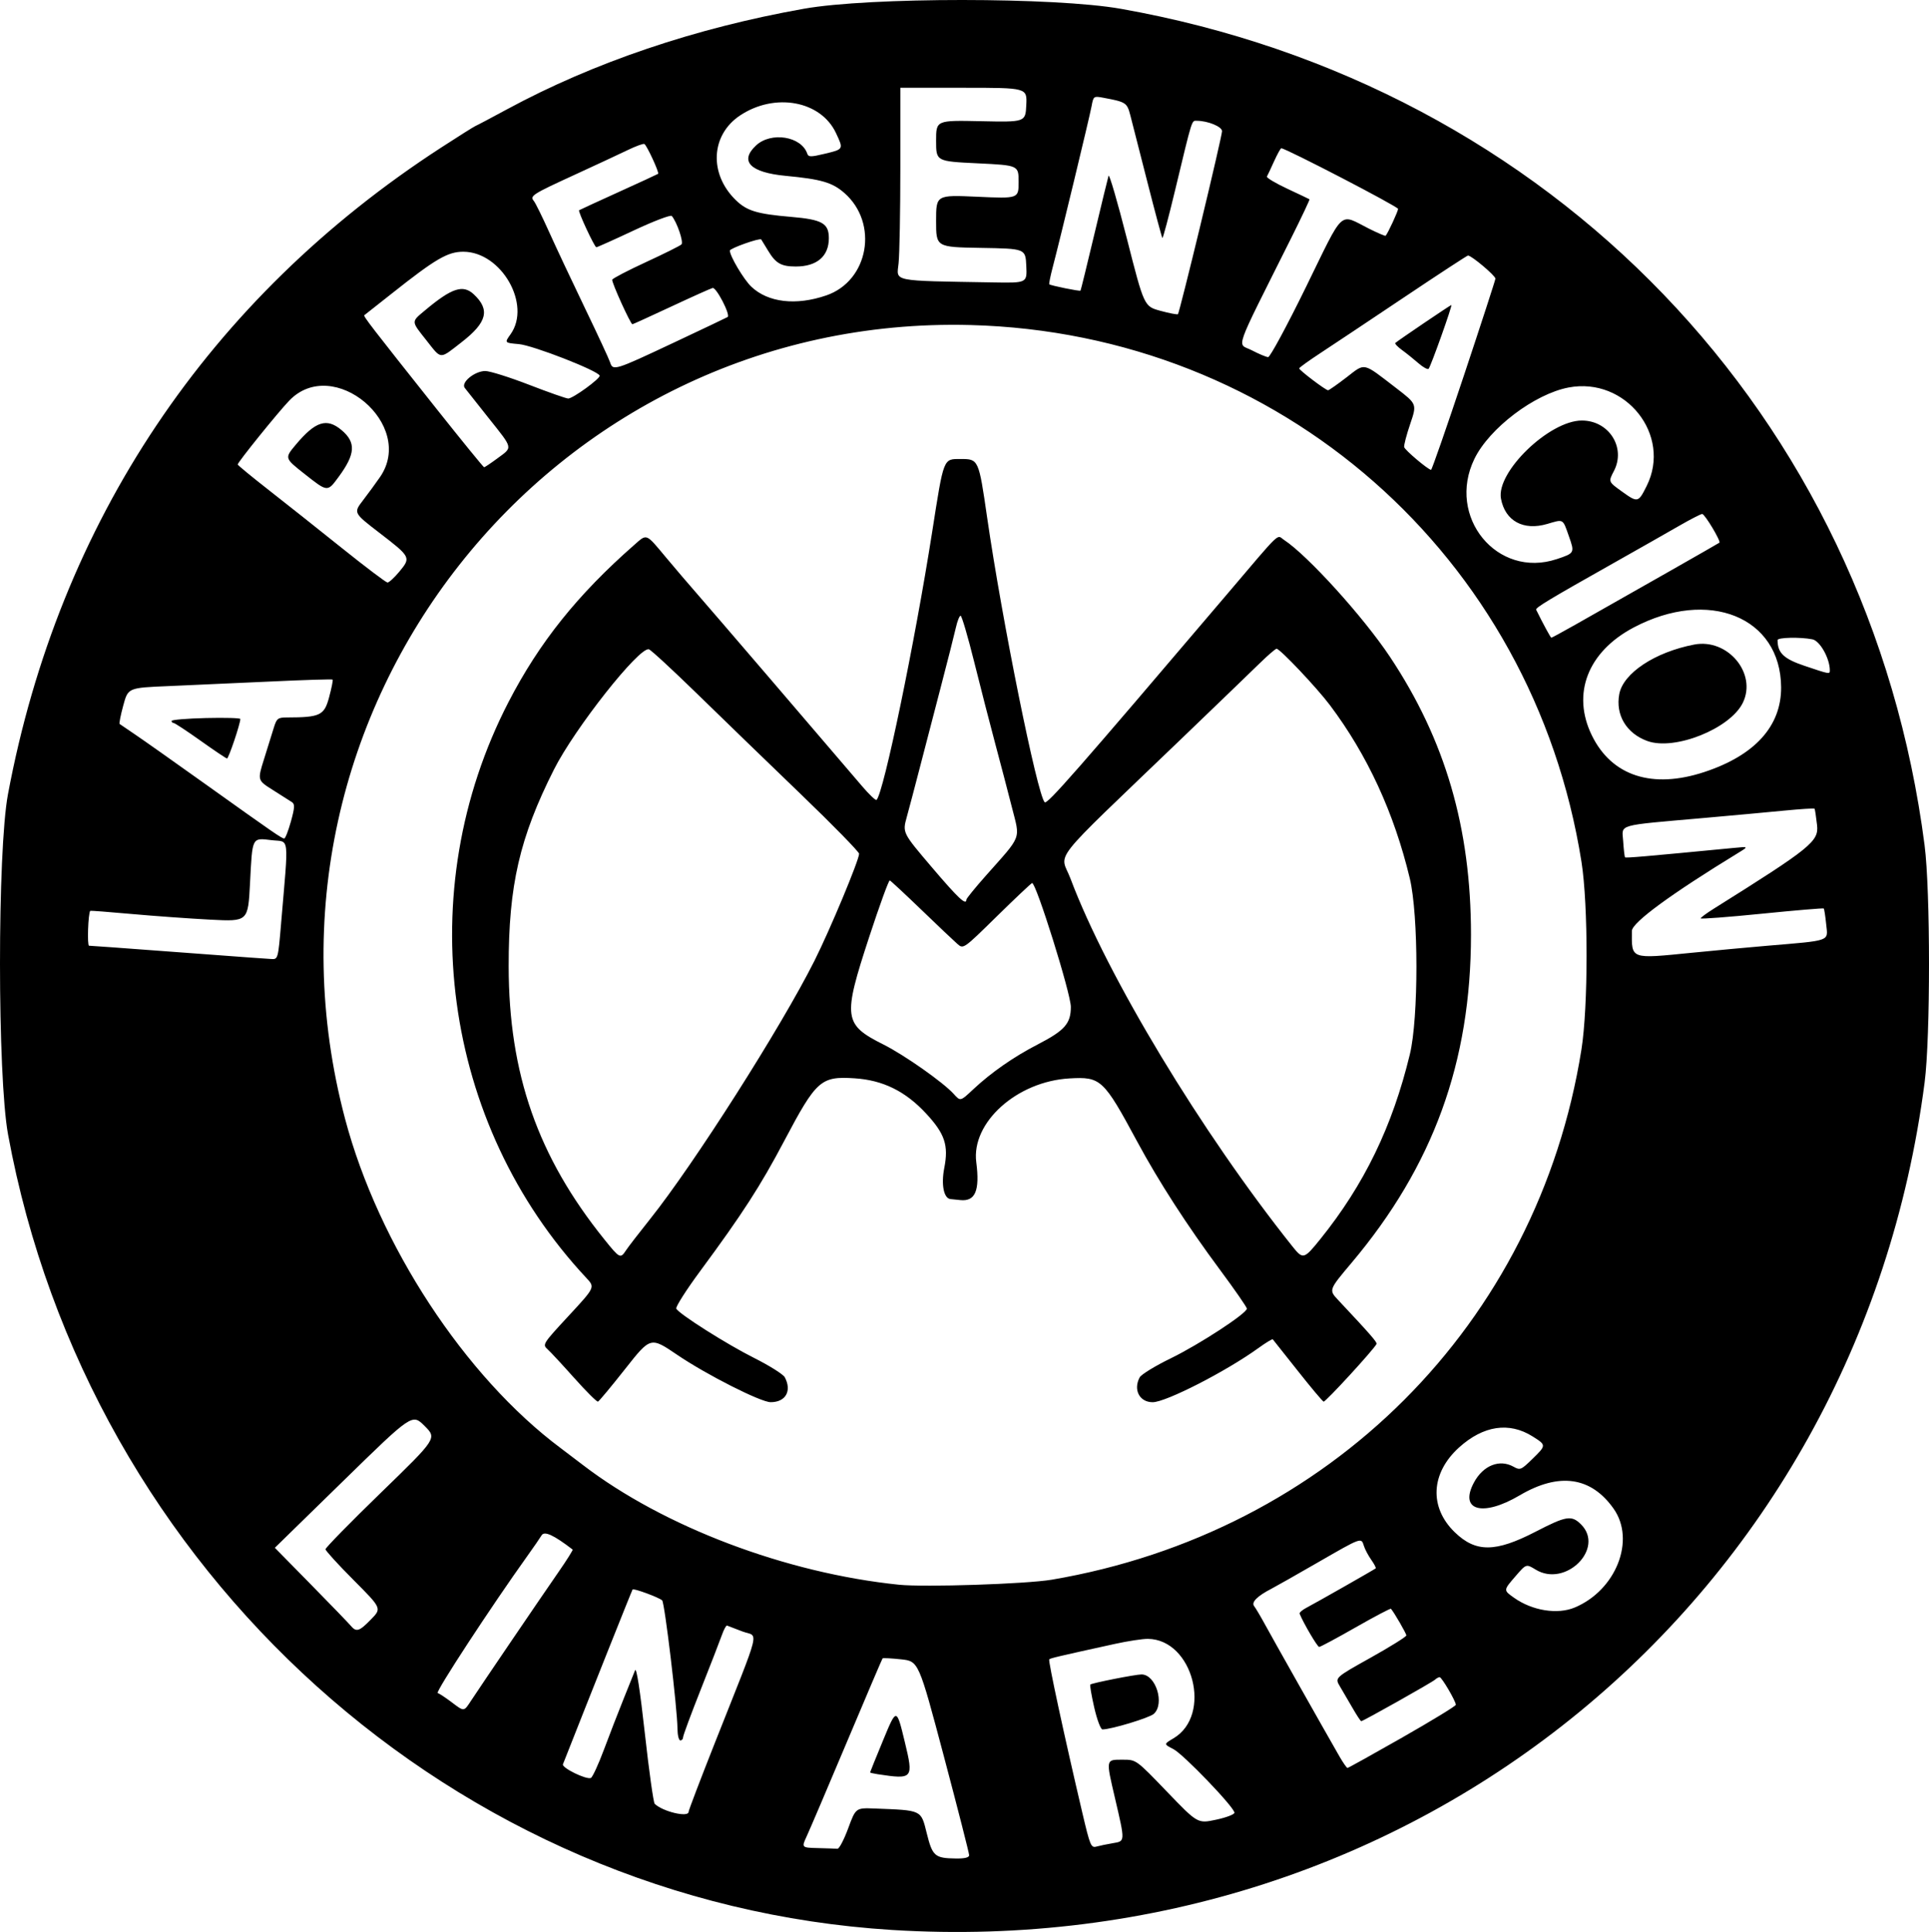 <?xml version="1.0" encoding="UTF-8" standalone="no"?>
<!-- Created with Inkscape (http://www.inkscape.org/) -->

<svg
   width="185.595mm"
   height="185.891mm"
   viewBox="0 0 185.595 185.891"
   version="1.1"
   id="svg5"
   xml:space="preserve"
   sodipodi:docname="logo_vectorizado.svg"
   xmlns:inkscape="http://www.inkscape.org/namespaces/inkscape"
   xmlns:sodipodi="http://sodipodi.sourceforge.net/DTD/sodipodi-0.dtd"
   xmlns="http://www.w3.org/2000/svg"
   xmlns:svg="http://www.w3.org/2000/svg"><sodipodi:namedview
     id="namedview7"
     pagecolor="#ffffff"
     bordercolor="#000000"
     borderopacity="0.25"
     inkscape:showpageshadow="2"
     inkscape:pageopacity="0.0"
     inkscape:pagecheckerboard="0"
     inkscape:deskcolor="#d1d1d1"
     inkscape:document-units="mm"
     showgrid="false"
     inkscape:zoom="0.5321733"
     inkscape:cx="487.62311"
     inkscape:cy="475.40905"
     inkscape:window-width="1440"
     inkscape:window-height="872"
     inkscape:window-x="0"
     inkscape:window-y="0"
     inkscape:window-maximized="1"
     inkscape:current-layer="layer1" /><defs
     id="defs2" /><g
     inkscape:label="Capa 1"
     inkscape:groupmode="layer"
     id="layer1"
     transform="translate(-5.351,-4.964)"><path
       style="fill:#000000;stroke-width:0.265"
       d="M 91.181,190.66 C 49.215,188.047 13.88,156.254 6.128,114.132 5.097,108.525 5.091,86.865 6.119,81.376 11.032,55.162 25.427,33.673 47.789,19.167 c 1.673,-1.086 3.162,-2.022 3.307,-2.08 0.146,-0.058 1.515,-0.782 3.043,-1.609 8.33,-4.506 18.108,-7.817 28.564,-9.673 6.336,-1.125 24.137,-1.12 30.49,0.007 41.485,7.364 71.989,39.112 77.328,80.479 0.566,4.386 0.568,18.459 0.004,22.818 -6.435,49.692 -49.059,84.682 -99.344,81.551 z m 7.415,-7.19 c 0.003,-0.182 -1.089,-4.457 -2.427,-9.499 -2.434,-9.168 -2.434,-9.168 -4.128,-9.35 -0.932,-0.1 -1.731,-0.141 -1.775,-0.092 -0.044,0.049 -1.585,3.661 -3.424,8.027 -1.839,4.366 -3.578,8.444 -3.864,9.062 -0.52,1.124 -0.52,1.124 1.064,1.164 0.871,0.022 1.718,0.052 1.882,0.066 0.164,0.015 0.627,-0.867 1.03,-1.958 0.732,-1.984 0.732,-1.984 2.547,-1.915 4.582,0.176 4.451,0.114 5.01,2.357 0.558,2.241 0.769,2.424 2.824,2.452 0.835,0.011 1.259,-0.094 1.263,-0.314 z m -8.804,-7.796 c -0.4,-0.061 -0.728,-0.138 -0.728,-0.172 0,-0.034 0.573,-1.448 1.273,-3.142 1.273,-3.08 1.273,-3.08 2.068,0.212 0.857,3.547 0.796,3.619 -2.613,3.102 z m 22.622,6.638 c 1.204,-0.201 1.199,-0.096 0.215,-4.325 -0.887,-3.815 -0.909,-3.71 0.763,-3.71 1.277,0 1.277,0 4.234,3.076 2.957,3.076 2.957,3.076 4.726,2.699 0.973,-0.207 1.769,-0.51 1.769,-0.673 0,-0.514 -4.906,-5.624 -5.879,-6.123 -0.93,-0.477 -0.93,-0.477 0.013,-1.034 3.767,-2.223 1.882,-9.531 -2.468,-9.57 -0.509,-0.004 -1.938,0.214 -3.175,0.486 -5.548,1.218 -6.195,1.371 -6.311,1.487 -0.117,0.117 1.445,7.358 3.187,14.769 0.749,3.185 0.834,3.387 1.366,3.241 0.312,-0.086 1.014,-0.231 1.56,-0.322 z m -1.786,-13.064 c -0.266,-1.165 -0.434,-2.156 -0.374,-2.202 0.198,-0.154 4.342,-0.972 4.925,-0.972 1.376,0 2.257,2.823 1.184,3.794 -0.423,0.383 -4.099,1.497 -4.94,1.497 -0.172,0 -0.527,-0.944 -0.795,-2.117 z m -39.026,10.045 c 0,-0.134 1.144,-3.133 2.541,-6.665 4.539,-11.47 4.2,-10.106 2.654,-10.683 -0.739,-0.276 -1.412,-0.533 -1.495,-0.572 -0.083,-0.038 -0.309,0.378 -0.502,0.926 -0.193,0.548 -1.111,2.913 -2.039,5.256 -0.928,2.343 -1.688,4.397 -1.688,4.564 0,0.167 -0.119,0.304 -0.265,0.304 -0.146,0 -0.269,-0.506 -0.275,-1.124 -0.018,-1.97 -1.232,-12.131 -1.475,-12.352 -0.316,-0.287 -2.738,-1.179 -2.844,-1.048 -0.063,0.077 -4.124,10.271 -6.701,16.818 -0.133,0.337 2.225,1.496 2.685,1.319 0.154,-0.059 0.72,-1.283 1.257,-2.72 0.537,-1.437 1.384,-3.625 1.883,-4.862 0.499,-1.237 1,-2.487 1.115,-2.778 0.132,-0.334 0.477,1.895 0.938,6.051 0.401,3.619 0.829,6.676 0.95,6.795 0.774,0.755 3.263,1.344 3.263,0.771 z m 68.674,-7.156 c 2.83,-1.613 5.145,-3.026 5.145,-3.142 0,-0.347 -1.354,-2.657 -1.557,-2.657 -0.104,0 -0.302,0.106 -0.44,0.237 -0.27,0.254 -6.923,3.997 -7.104,3.997 -0.06,0 -0.433,-0.566 -0.83,-1.257 -0.397,-0.691 -0.946,-1.631 -1.22,-2.089 -0.499,-0.833 -0.499,-0.833 2.945,-2.757 1.894,-1.058 3.444,-2.025 3.444,-2.149 0,-0.183 -1.162,-2.194 -1.48,-2.563 -0.048,-0.055 -1.574,0.749 -3.392,1.786 -1.818,1.037 -3.4,1.886 -3.516,1.885 -0.167,-5.3e-4 -1.499,-2.265 -1.878,-3.192 -0.044,-0.107 0.254,-0.369 0.661,-0.581 0.875,-0.456 6.519,-3.666 6.657,-3.786 0.052,-0.045 -0.14,-0.417 -0.428,-0.825 -0.288,-0.409 -0.606,-1.011 -0.708,-1.338 -0.256,-0.826 -0.192,-0.849 -4.426,1.59 -2.086,1.202 -4.091,2.338 -4.455,2.525 -1.378,0.709 -1.974,1.306 -1.679,1.681 0.154,0.196 0.636,1.011 1.071,1.811 0.72,1.324 5.567,9.915 7.128,12.634 0.355,0.618 0.707,1.124 0.782,1.124 0.075,0 2.451,-1.32 5.281,-2.932 z m -89.55,-3.616 c 0.905,-1.381 6.638,-9.818 8.375,-12.323 0.79,-1.139 1.395,-2.102 1.345,-2.14 -1.82,-1.399 -2.718,-1.811 -2.984,-1.371 -0.155,0.256 -0.764,1.14 -1.355,1.965 -3.5,4.889 -8.891,13.127 -8.643,13.209 0.16,0.053 0.745,0.439 1.3,0.856 1.28,0.964 1.196,0.972 1.961,-0.197 z m -9.68,-7.743 c 1.037,-1.062 1.037,-1.062 -1.666,-3.775 -1.487,-1.492 -2.707,-2.83 -2.711,-2.973 -0.004,-0.143 2.407,-2.603 5.358,-5.468 5.366,-5.207 5.366,-5.207 4.175,-6.397 -1.191,-1.189 -1.191,-1.189 -7.799,5.267 l -6.609,6.456 3.452,3.513 c 1.899,1.932 3.622,3.716 3.831,3.965 0.556,0.665 0.823,0.586 1.97,-0.589 z m 115.826,-1.148 c 3.966,-1.671 5.857,-6.475 3.737,-9.492 -2.173,-3.092 -5.254,-3.531 -9.052,-1.292 -3.569,2.104 -5.846,1.459 -4.39,-1.244 0.885,-1.643 2.46,-2.268 3.81,-1.512 0.625,0.35 0.723,0.311 1.786,-0.726 1.377,-1.343 1.377,-1.35 0.048,-2.188 -2.254,-1.423 -4.744,-1.051 -7.077,1.057 -2.728,2.465 -2.897,5.756 -0.42,8.156 2.026,1.963 3.915,1.951 7.787,-0.052 2.948,-1.525 3.458,-1.606 4.369,-0.695 2.308,2.308 -1.495,6.097 -4.365,4.348 -0.913,-0.557 -0.913,-0.557 -1.91,0.596 -1.212,1.402 -1.21,1.374 -0.183,2.105 1.758,1.252 4.191,1.642 5.86,0.939 z m -50.345,-2.668 c 26.711,-4.54 46.769,-24.607 50.976,-50.999 0.659,-4.136 0.663,-13.93 0.007,-18.072 C 152.842,58.429 128.47,37.016 98.721,36.239 58.225,35.181 28.144,73.372 38.555,112.628 c 3.21,12.106 11.517,24.788 20.749,31.677 0.434,0.324 1.384,1.045 2.112,1.604 7.758,5.952 19.533,10.415 30.427,11.534 2.452,0.252 12.262,-0.07 14.684,-0.482 z M 60.618,137.573 c -1.138,-1.278 -2.301,-2.533 -2.585,-2.788 -0.505,-0.454 -0.461,-0.525 2.028,-3.213 2.545,-2.748 2.545,-2.748 1.715,-3.636 C 47.894,113.089 44.868,90.717 54.279,72.508 c 2.965,-5.738 6.649,-10.338 12.113,-15.13 1.222,-1.071 1.076,-1.129 3.024,1.206 0.879,1.054 2.252,2.661 3.051,3.572 1.218,1.389 11.642,13.542 15.843,18.47 0.676,0.793 1.295,1.379 1.376,1.302 0.682,-0.657 3.668,-15.048 5.351,-25.781 1.132,-7.223 1.052,-7.018 2.76,-7.018 1.704,0 1.719,0.033 2.528,5.618 1.444,9.971 4.823,26.692 5.539,27.407 0.238,0.238 3.07,-2.992 17.436,-19.887 5.491,-6.458 4.847,-5.841 5.592,-5.354 2.273,1.489 7.638,7.412 10.192,11.251 5.324,8.003 7.795,16.478 7.795,26.738 0,12.251 -3.642,22.254 -11.495,31.575 -2.193,2.603 -2.193,2.603 -1.284,3.572 3.119,3.324 3.774,4.075 3.691,4.233 -0.301,0.575 -4.919,5.604 -5.09,5.543 -0.114,-0.041 -1.241,-1.385 -2.504,-2.985 -1.263,-1.601 -2.337,-2.954 -2.386,-3.008 -0.049,-0.054 -0.66,0.316 -1.358,0.821 -3.095,2.242 -8.923,5.229 -10.201,5.229 -1.264,0 -1.888,-1.197 -1.249,-2.392 0.149,-0.278 1.496,-1.103 2.994,-1.832 2.754,-1.342 7.319,-4.324 7.319,-4.782 0,-0.137 -1.171,-1.827 -2.603,-3.757 -3.143,-4.236 -5.878,-8.471 -7.943,-12.304 -3.249,-6.027 -3.499,-6.26 -6.519,-6.089 -5.062,0.288 -9.464,4.245 -8.97,8.063 0.353,2.732 -0.093,3.793 -1.532,3.644 -0.335,-0.035 -0.762,-0.078 -0.947,-0.097 -0.649,-0.065 -0.913,-1.391 -0.597,-3.004 0.425,-2.169 0.053,-3.28 -1.745,-5.222 -1.995,-2.154 -4.158,-3.22 -6.896,-3.395 -3.243,-0.208 -3.667,0.17 -6.763,6.031 -2.298,4.351 -4.015,7.01 -8.067,12.496 -1.368,1.853 -2.411,3.492 -2.317,3.644 0.346,0.56 4.867,3.42 7.475,4.729 1.479,0.742 2.813,1.581 2.965,1.864 0.703,1.314 0.084,2.405 -1.361,2.399 -0.964,-0.004 -6.178,-2.647 -8.993,-4.559 -2.56,-1.738 -2.56,-1.738 -4.992,1.346 -1.338,1.696 -2.519,3.118 -2.626,3.159 -0.106,0.041 -1.124,-0.971 -2.262,-2.249 z m 4.966,-12.312 c 0.216,-0.327 1.249,-1.667 2.295,-2.977 4.233,-5.301 12.614,-18.467 15.83,-24.87 1.495,-2.975 4.298,-9.695 4.298,-10.303 0,-0.185 -2.523,-2.765 -5.607,-5.733 -3.084,-2.968 -7.559,-7.301 -9.945,-9.629 -2.386,-2.328 -4.49,-4.269 -4.676,-4.312 -0.952,-0.222 -7.129,7.604 -9.127,11.562 -3.307,6.552 -4.37,11.166 -4.361,18.944 0.011,10.335 2.808,18.323 9.195,26.26 1.495,1.857 1.553,1.887 2.099,1.058 z m 66.788,-1.058 c 4.239,-5.265 6.948,-10.853 8.625,-17.793 0.846,-3.499 0.842,-13.39 -0.006,-16.933 -1.506,-6.293 -4.077,-11.869 -7.686,-16.669 -1.264,-1.682 -4.805,-5.424 -5.131,-5.424 -0.106,0 -0.832,0.625 -1.613,1.389 -0.781,0.764 -4.208,4.068 -7.616,7.342 -12.932,12.425 -11.594,10.733 -10.593,13.4 3.516,9.361 12.6,24.412 21.363,35.395 0.998,1.25 1.103,1.222 2.656,-0.707 z M 98.986,109.779 c 1.733,-1.623 3.883,-3.121 6.188,-4.312 2.621,-1.354 3.205,-2.014 3.205,-3.624 0,-1.286 -3.368,-12.042 -3.73,-11.911 -0.113,0.041 -1.646,1.488 -3.406,3.216 -3.196,3.138 -3.201,3.141 -3.772,2.646 -0.314,-0.273 -1.868,-1.746 -3.454,-3.274 -1.585,-1.528 -2.961,-2.807 -3.058,-2.843 -0.097,-0.036 -0.985,2.405 -1.975,5.424 -2.562,7.817 -2.48,8.432 1.393,10.379 2.008,1.01 5.731,3.63 6.731,4.738 0.651,0.721 0.635,0.725 1.877,-0.439 z M 98.328,91.527 c 0.002,-0.109 0.849,-1.151 1.882,-2.315 3.507,-3.95 3.301,-3.414 2.506,-6.543 -0.38,-1.494 -1.106,-4.265 -1.613,-6.157 -0.507,-1.892 -1.419,-5.434 -2.025,-7.871 -0.607,-2.437 -1.193,-4.432 -1.304,-4.432 -0.11,0 -0.314,0.506 -0.451,1.124 -0.138,0.618 -0.811,3.268 -1.495,5.887 -0.685,2.619 -1.599,6.132 -2.031,7.805 -0.433,1.673 -0.974,3.722 -1.203,4.551 -0.417,1.509 -0.417,1.509 2.408,4.829 2.55,2.997 3.316,3.716 3.327,3.122 z m -65.929,2.249 c 0.733,-8.638 0.831,-7.768 -0.897,-7.971 -1.936,-0.227 -1.864,-0.369 -2.095,4.129 -0.191,3.705 -0.191,3.705 -3.803,3.518 -1.986,-0.103 -5.395,-0.348 -7.574,-0.544 -2.179,-0.196 -3.978,-0.334 -3.998,-0.306 -0.205,0.292 -0.307,3.358 -0.112,3.358 0.14,0 3.382,0.235 7.206,0.523 3.824,0.287 7.547,0.564 8.275,0.614 0.728,0.05 1.633,0.113 2.012,0.139 0.689,0.048 0.689,0.048 0.987,-3.458 z m 135.775,2.857 c 2.11,-0.211 5.325,-0.509 7.144,-0.664 6.286,-0.534 5.909,-0.398 5.738,-2.061 -0.082,-0.795 -0.188,-1.484 -0.236,-1.531 -0.048,-0.048 -2.734,0.179 -5.969,0.504 -3.235,0.325 -5.878,0.526 -5.873,0.445 0.005,-0.08 0.571,-0.497 1.257,-0.927 9.374,-5.875 10.117,-6.477 9.941,-8.045 -0.092,-0.821 -0.202,-1.533 -0.243,-1.582 -0.041,-0.049 -1.364,0.036 -2.94,0.189 -1.576,0.154 -5.008,0.469 -7.627,0.7 -8.646,0.764 -7.952,0.565 -7.844,2.244 0.051,0.8 0.133,1.496 0.181,1.547 0.076,0.08 1.79,-0.068 10.441,-0.901 1.455,-0.14 1.455,-0.14 0.463,0.466 -6.508,3.979 -10.241,6.718 -10.247,7.519 -0.021,2.758 -0.194,2.696 5.814,2.096 z M 33.339,84.01 c 0.367,-1.321 0.388,-1.674 0.11,-1.86 -0.189,-0.126 -1.016,-0.652 -1.838,-1.169 -1.494,-0.94 -1.494,-0.94 -0.859,-2.969 0.349,-1.116 0.773,-2.476 0.941,-3.022 0.279,-0.905 0.39,-0.992 1.256,-0.994 3.209,-0.008 3.597,-0.193 4.065,-1.938 0.238,-0.887 0.391,-1.655 0.34,-1.705 -0.051,-0.051 -2.754,0.033 -6.007,0.186 -3.253,0.153 -7.66,0.351 -9.795,0.44 -3.88,0.162 -3.88,0.162 -4.34,1.859 -0.253,0.933 -0.412,1.736 -0.353,1.783 0.059,0.047 0.702,0.485 1.429,0.973 0.728,0.488 3.823,2.673 6.879,4.855 6.628,4.732 7.294,5.192 7.534,5.192 0.101,0 0.388,-0.734 0.637,-1.63 z M 24.638,76.227 C 23.328,75.295 22.167,74.531 22.058,74.53 c -0.109,-0.001 -0.198,-0.091 -0.198,-0.201 1.52e-4,-0.109 1.488,-0.234 3.307,-0.278 1.819,-0.044 3.307,-0.003 3.307,0.091 0,0.464 -1.133,3.822 -1.283,3.802 -0.095,-0.012 -1.244,-0.785 -2.554,-1.718 z m 144.704,3.016 c 4.854,-1.604 7.4,-4.418 7.376,-8.155 -0.043,-6.758 -6.981,-9.563 -14.2,-5.741 -4.408,2.334 -5.968,6.373 -4.009,10.378 1.913,3.909 5.814,5.176 10.833,3.518 z m -5.492,-2.979 c -2.016,-0.731 -3.081,-2.508 -2.705,-4.513 0.379,-2.021 3.432,-4.04 7.206,-4.768 3.229,-0.622 6.069,2.78 4.68,5.607 -1.222,2.488 -6.56,4.624 -9.181,3.673 z m 17.554,-6.795 c 0,-1.151 -0.949,-2.845 -1.675,-2.99 -1.16,-0.232 -3.352,-0.186 -3.352,0.071 0,1.24 0.589,1.804 2.588,2.478 2.42,0.816 2.439,0.82 2.439,0.441 z m -24.531,-4.373 c 5.973,-3.376 13.826,-7.845 13.907,-7.916 0.164,-0.142 -1.407,-2.762 -1.656,-2.762 -0.133,-1.48e-4 -1.145,0.521 -2.249,1.158 -1.104,0.637 -3.853,2.198 -6.109,3.47 -6.397,3.605 -7.71,4.396 -7.616,4.587 0.682,1.386 1.39,2.691 1.46,2.691 0.049,0 1.067,-0.553 2.262,-1.228 z M 43.778,59.96 c 1.125,-1.354 1.098,-1.406 -1.908,-3.717 -2.516,-1.934 -2.516,-1.934 -1.595,-3.136 0.507,-0.661 1.244,-1.669 1.638,-2.24 3.474,-5.037 -4.504,-11.76 -8.732,-7.357 -1.095,1.14 -4.975,5.95 -4.959,6.147 0.006,0.073 1.345,1.175 2.976,2.45 1.631,1.275 4.811,3.797 7.066,5.605 2.256,1.808 4.22,3.293 4.366,3.3 0.146,0.007 0.662,-0.466 1.149,-1.052 z M 34.622,50.542 c -1.894,-1.497 -1.894,-1.497 -0.817,-2.784 1.895,-2.264 2.981,-2.611 4.409,-1.409 1.406,1.183 1.337,2.299 -0.277,4.493 -1.091,1.484 -1.052,1.487 -3.315,-0.301 z m 120.512,8.218 c 1.714,-0.572 1.729,-0.6 1.176,-2.17 -0.619,-1.756 -0.492,-1.683 -2.104,-1.211 -2.287,0.67 -4.04,-0.289 -4.442,-2.432 -0.48,-2.556 4.642,-7.511 7.773,-7.52 2.611,-0.008 4.272,2.599 3.094,4.856 -0.541,1.038 -0.544,1.03 0.772,1.975 1.52,1.092 1.575,1.079 2.38,-0.536 2.436,-4.889 -2.024,-10.515 -7.512,-9.474 -3.275,0.621 -7.626,3.917 -9.059,6.862 -2.717,5.583 2.191,11.562 7.921,9.649 z m -8.947,-17.632 c 1.659,-4.982 3.028,-9.19 3.043,-9.351 0.024,-0.268 -2.297,-2.227 -2.638,-2.227 -0.081,0 -2.848,1.81 -6.149,4.022 -3.301,2.212 -6.92,4.623 -8.041,5.358 -1.121,0.735 -2.044,1.399 -2.051,1.478 -0.014,0.167 2.545,2.107 2.779,2.107 0.088,0 0.882,-0.556 1.766,-1.236 1.852,-1.425 1.496,-1.502 4.804,1.04 1.983,1.524 1.983,1.524 1.331,3.439 -0.358,1.054 -0.619,2.056 -0.579,2.227 0.067,0.286 2.281,2.158 2.586,2.188 0.073,0.007 1.49,-4.063 3.149,-9.045 z m -4.358,-1.211 c -0.447,-0.39 -1.161,-0.964 -1.587,-1.274 -0.426,-0.31 -0.715,-0.617 -0.643,-0.68 0.311,-0.272 5.301,-3.65 5.391,-3.65 0.129,0 -1.972,5.895 -2.186,6.134 -0.089,0.099 -0.528,-0.139 -0.975,-0.529 z m -88.616,9.146 c 1.488,-1.095 1.536,-0.876 -0.84,-3.864 -1.117,-1.404 -2.155,-2.715 -2.307,-2.913 -0.394,-0.515 0.956,-1.623 1.978,-1.623 0.433,0 2.328,0.595 4.21,1.323 1.883,0.728 3.577,1.323 3.766,1.323 0.455,0 3.098,-1.923 3.025,-2.201 -0.12,-0.461 -6.417,-2.918 -7.778,-3.035 -1.384,-0.12 -1.384,-0.12 -0.794,-0.947 2.032,-2.849 -0.886,-7.941 -4.55,-7.941 -1.499,0 -2.672,0.687 -6.898,4.039 -1.382,1.096 -2.562,2.027 -2.621,2.068 -0.121,0.084 0.649,1.083 6.946,9.01 2.456,3.092 4.517,5.622 4.58,5.622 0.062,0 0.64,-0.387 1.283,-0.86 z M 46.4,37.739 c -1.523,-1.924 -1.517,-1.775 -0.107,-2.954 2.532,-2.117 3.608,-2.466 4.637,-1.507 1.593,1.485 1.289,2.702 -1.152,4.6 -2.172,1.689 -1.923,1.7 -3.379,-0.139 z m 23.66,0.25 c 2.813,-1.324 5.196,-2.458 5.297,-2.52 0.304,-0.185 -1.088,-2.884 -1.442,-2.796 -0.181,0.045 -1.97,0.848 -3.977,1.786 -2.006,0.937 -3.69,1.704 -3.741,1.704 -0.179,0 -2.018,-4.058 -1.942,-4.286 0.042,-0.127 1.504,-0.889 3.249,-1.694 1.745,-0.805 3.281,-1.57 3.414,-1.702 0.223,-0.219 -0.434,-2.147 -0.932,-2.736 -0.107,-0.127 -1.75,0.498 -3.65,1.389 -1.9,0.891 -3.524,1.62 -3.609,1.62 -0.174,0 -1.786,-3.461 -1.658,-3.56 0.045,-0.035 1.749,-0.82 3.786,-1.744 2.037,-0.924 3.754,-1.716 3.815,-1.761 0.134,-0.097 -1.07,-2.714 -1.319,-2.868 -0.096,-0.06 -0.817,0.201 -1.6,0.58 -0.784,0.379 -3.092,1.454 -5.129,2.39 -4.095,1.881 -4.312,2.021 -3.904,2.519 0.154,0.188 0.816,1.533 1.471,2.988 0.655,1.455 2.203,4.747 3.44,7.315 1.237,2.568 2.328,4.92 2.425,5.226 0.261,0.823 0.45,0.765 6.007,-1.852 z m 60.947,-5.414 c 3.739,-7.643 3.133,-7.078 6.04,-5.62 0.851,0.427 1.581,0.739 1.621,0.693 0.227,-0.259 1.196,-2.355 1.196,-2.585 0,-0.223 -10.806,-5.833 -11.236,-5.833 -0.07,0 -0.383,0.566 -0.695,1.257 -0.312,0.691 -0.621,1.348 -0.686,1.46 -0.066,0.112 0.812,0.638 1.95,1.171 1.138,0.532 2.103,0.991 2.145,1.02 0.042,0.029 -0.749,1.705 -1.758,3.724 -5.666,11.342 -5.216,10.065 -3.809,10.798 0.691,0.36 1.406,0.66 1.589,0.666 0.183,0.007 1.822,-3.031 3.642,-6.751 z m -10.144,-6.012 c 1.132,-4.688 2.061,-8.727 2.064,-8.974 0.005,-0.438 -1.357,-1 -2.432,-1.003 -0.502,-0.002 -0.398,-0.336 -2.083,6.678 -0.62,2.582 -1.171,4.652 -1.224,4.599 -0.053,-0.053 -0.7,-2.463 -1.437,-5.356 -0.738,-2.893 -1.477,-5.788 -1.644,-6.433 -0.319,-1.233 -0.415,-1.296 -2.588,-1.702 -0.947,-0.177 -0.964,-0.164 -1.146,0.819 -0.195,1.052 -3.047,12.87 -3.743,15.508 -0.224,0.85 -0.369,1.58 -0.321,1.622 0.135,0.121 2.935,0.689 3,0.608 0.032,-0.039 0.625,-2.453 1.317,-5.363 0.692,-2.91 1.314,-5.47 1.382,-5.689 0.068,-0.218 0.865,2.52 1.773,6.085 1.65,6.482 1.65,6.482 3.218,6.909 0.862,0.235 1.621,0.38 1.687,0.322 0.066,-0.058 1.045,-3.941 2.178,-8.629 z m -36.003,6.822 c 4.073,-1.405 5.049,-6.938 1.737,-9.847 -1.159,-1.018 -2.225,-1.33 -5.648,-1.654 -3.417,-0.323 -4.478,-1.403 -2.866,-2.917 1.451,-1.363 4.38,-0.892 4.942,0.795 0.105,0.315 0.345,0.316 1.639,0.006 1.875,-0.45 1.86,-0.424 1.114,-2.011 -1.456,-3.098 -5.87,-3.908 -9.214,-1.69 -2.824,1.873 -3.021,5.609 -0.43,8.142 1.072,1.048 2.04,1.342 5.34,1.624 2.986,0.255 3.623,0.616 3.623,2.054 0,1.737 -1.148,2.72 -3.179,2.72 -1.406,0 -1.93,-0.299 -2.664,-1.518 -0.329,-0.548 -0.627,-1.035 -0.662,-1.083 -0.126,-0.174 -3.02,0.851 -3.02,1.07 0,0.531 1.338,2.782 2.062,3.47 1.611,1.53 4.314,1.843 7.226,0.839 z m 19.233,-2.844 c -0.079,-1.654 -0.079,-1.654 -4.378,-1.726 -4.299,-0.073 -4.299,-0.073 -4.299,-2.586 0,-2.513 0,-2.513 3.969,-2.334 3.969,0.179 3.969,0.179 3.969,-1.424 0,-1.603 0,-1.603 -3.969,-1.794 -3.969,-0.191 -3.969,-0.191 -3.969,-2.168 0,-1.976 0,-1.976 4.299,-1.884 4.299,0.092 4.299,0.092 4.378,-1.562 0.079,-1.654 0.079,-1.654 -6.019,-1.654 h -6.098 v 7.634 c 0,4.199 -0.076,8.362 -0.169,9.251 -0.188,1.801 -0.832,1.671 9.111,1.843 3.254,0.057 3.254,0.057 3.175,-1.597 z"
       id="path6457" /></g></svg>
